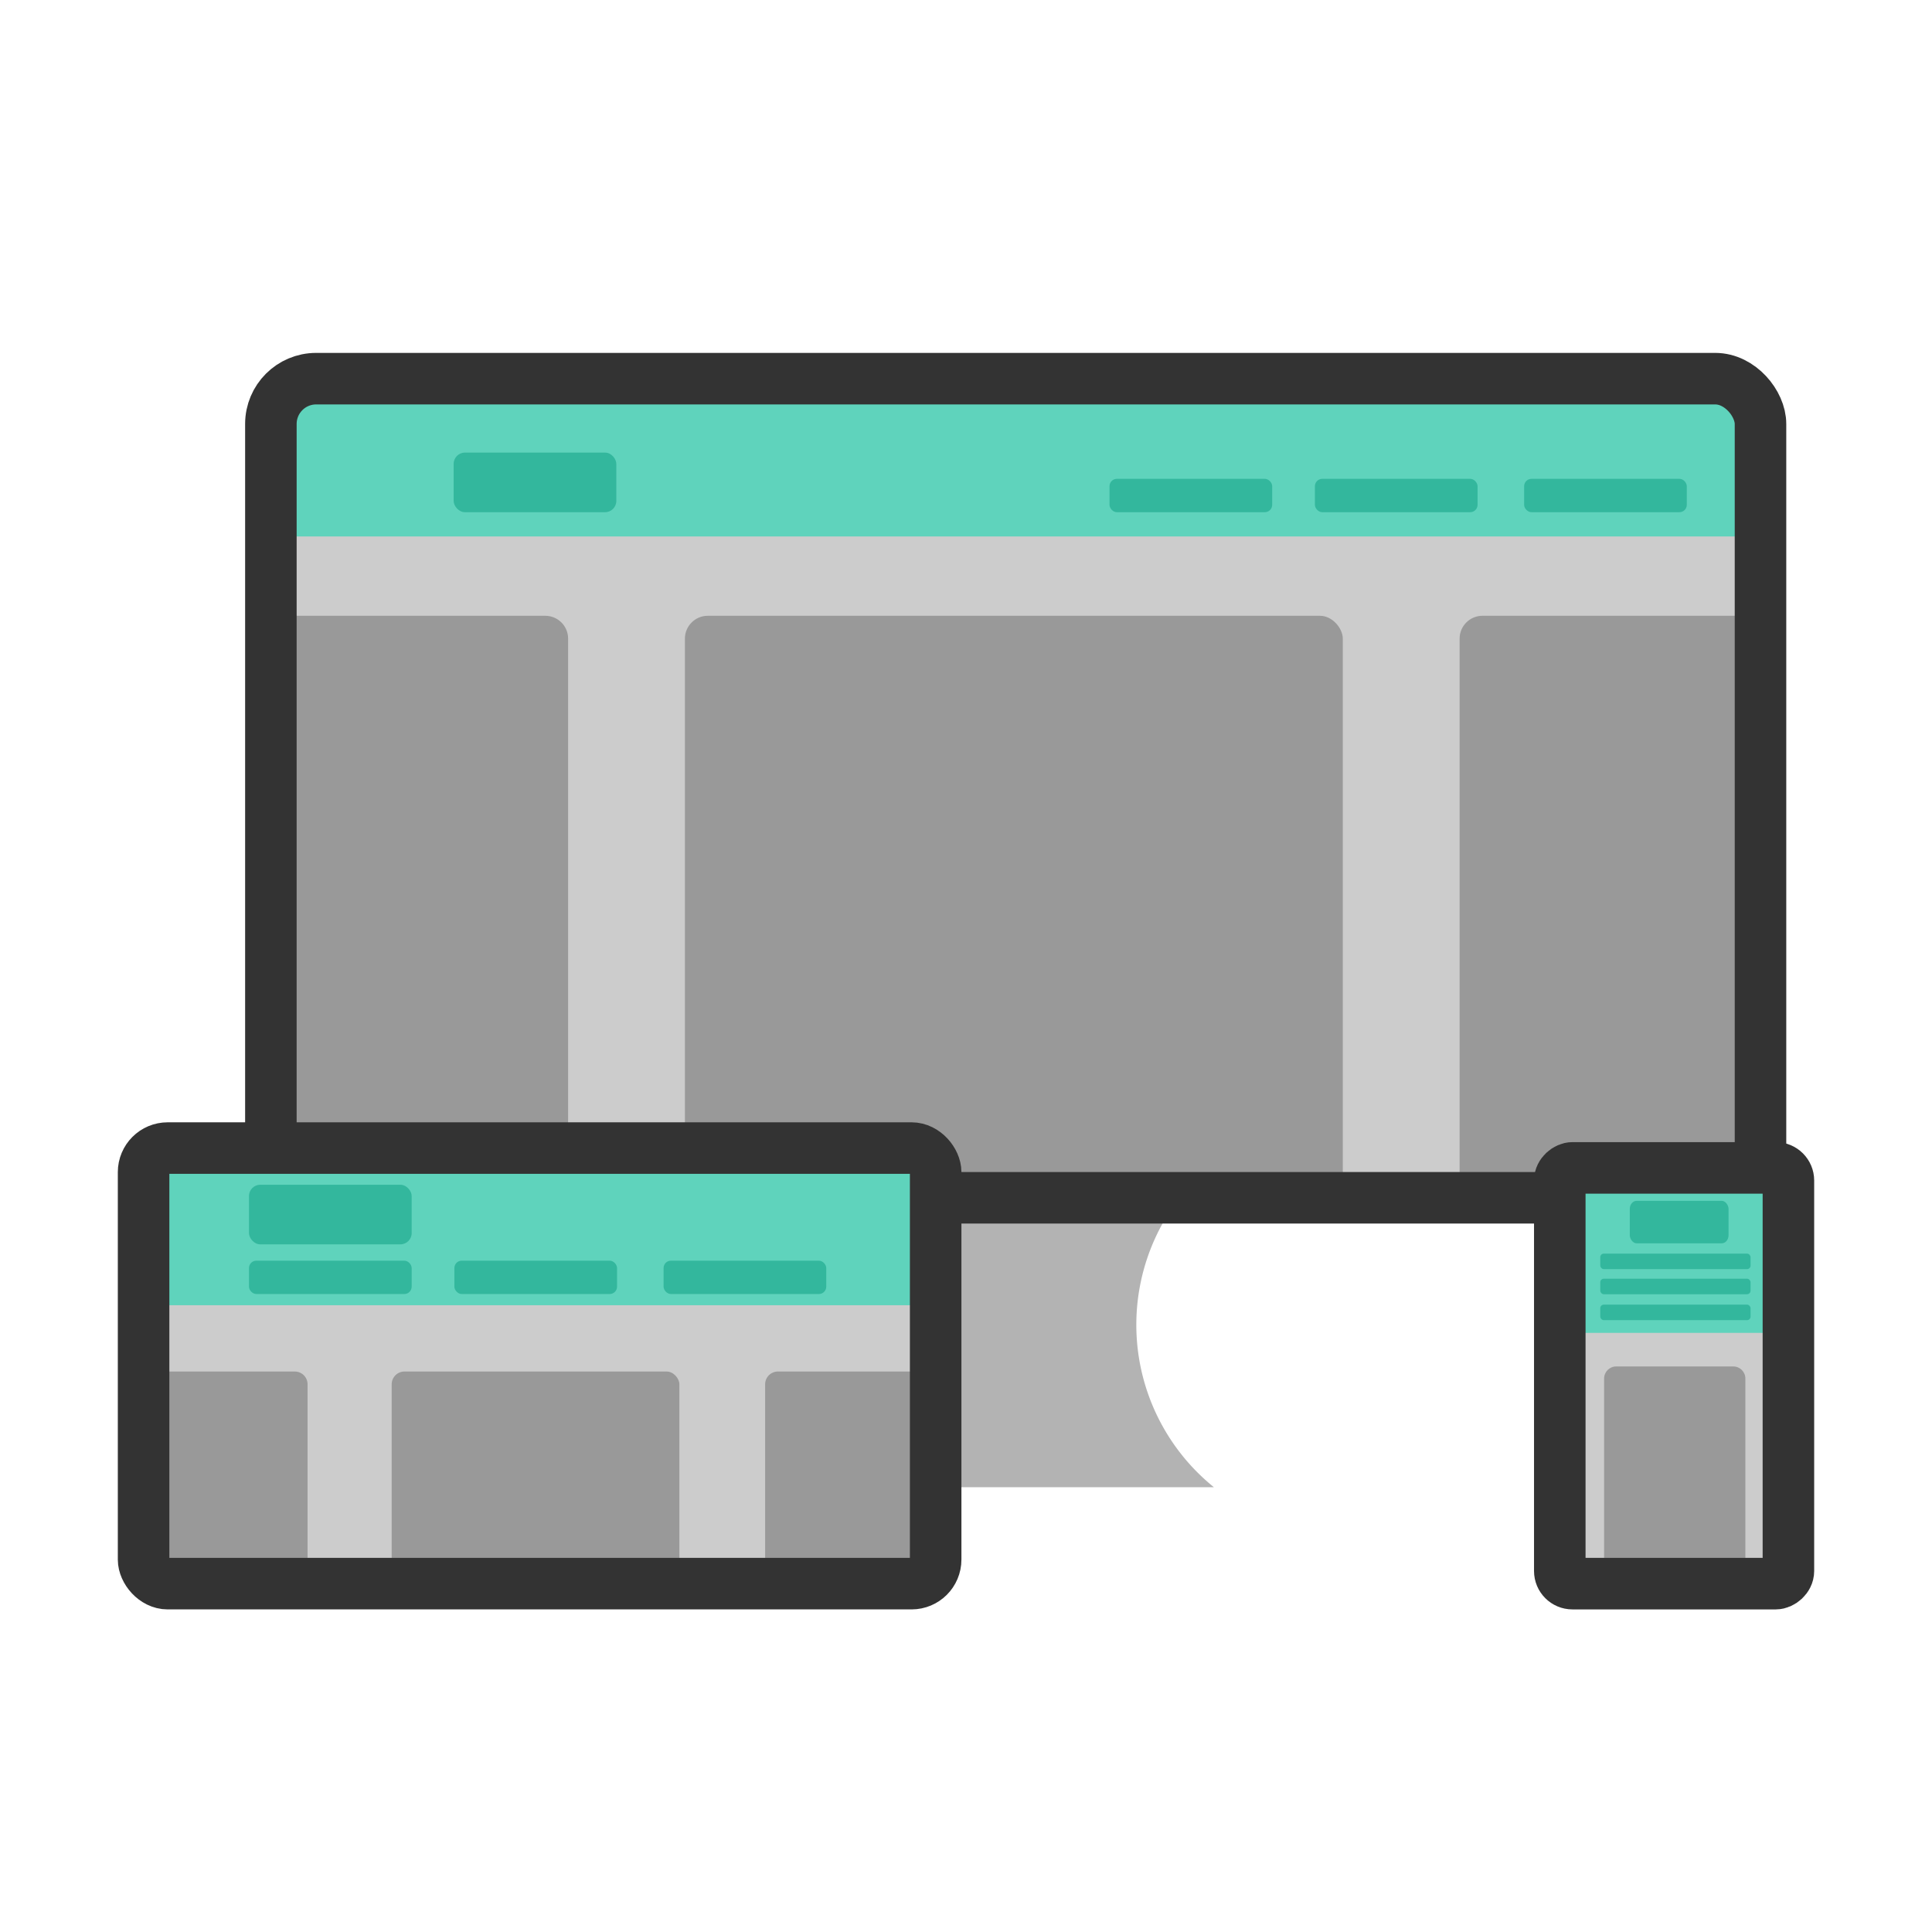 <?xml version="1.0" encoding="UTF-8"?>
<svg width="300" height="300" version="1.1" viewBox="0 0 79.375 79.375" xmlns="http://www.w3.org/2000/svg">
 <g>
  <rect x="11.204" y="18.072" width="60.42" height="30.697" rx="0" ry="0" fill="#ccc"/>
  <rect x="11.792" y="15.557" width="60.461" height="6.483" rx="0" ry="0" fill="#5fd3bc"/>
  <path d="m33.909 47.97a8.576 8.576 0 0 1 2.936 6.46 8.576 8.576 0 0 1-3.187 6.671h16.207v-0.006a8.576 8.576 0 0 1-3.18-6.665 8.576 8.576 0 0 1 2.935-6.46z" fill="#b3b3b3"/>
 </g>
 <g fill="#999">
  <rect x="28.139" y="25.299" width="27.029" height="23.794" rx=".941" ry=".941"/>
  <path d="m60.908 25.299c-0.521 0-0.941 0.42-0.941 0.941v21.912c0 0.521 0.42 0.941 0.941 0.941h10.847v-23.794z"/>
  <path d="m22.4 25.299c0.521 0 0.941 0.42 0.941 0.941v21.912c0 0.521-0.42 0.941-0.941 0.941h-10.847v-23.794z"/>
 </g>
 <rect x="11.129" y="15.557" width="61.2" height="33.654" rx="1.861" ry="1.861" fill="none" stroke="#333" stroke-width="2.117"/>
 <rect x="6.055" y="51.994" width="32.29" height="13.397" rx="0" ry="0" fill="#ccc"/>
 <rect x="5.023" y="47.54" width="33.157" height="6.084" rx="0" ry="0" fill="#5fd3bc"/>
 <g fill="#999">
  <rect x="16.092" y="56.348" width="11.82" height="9.109" rx=".526" ry=".526"/>
  <path d="m31.961 56.348c-0.291 0-0.526 0.235-0.526 0.526v8.057c0 0.291 0.235 0.526 0.526 0.526h6.219v-9.109z"/>
  <path d="m12.11 56.348c0.291 0 0.526 0.235 0.526 0.526v8.057c0 0.291-0.235 0.526-0.526 0.526h-6.219v-9.109z"/>
 </g>
 <rect x="5.899" y="47.168" width="32.542" height="17.895" rx=".989" ry=".989" fill="none" stroke="#333" stroke-width="2.117"/>
 <g>
  <rect x="64.083" y="53.55" width="9.393" height="11.513" rx="0" ry="0" fill="#ccc"/>
  <rect x="64.112" y="48.436" width="9.654" height="6.324" rx="0" ry="0" fill="#5fd3bc"/>
  <path d="m66.401 56.14c-0.275 0-0.497 0.222-0.497 0.497v7.932h5.803v-7.932c0-0.275-0.222-0.497-0.497-0.497z" fill="#999"/>
 </g>
 <rect transform="rotate(90)" x="47.982" y="-73.476" width="17.081" height="9.393" rx=".519" ry=".519" fill="none" stroke="#333" stroke-width="2.117"/>
 <g fill="#33b79d">
  <rect x="54.022" y="19.673" width="6.683" height="1.37" rx=".302" ry=".302"/>
  <rect x="62.618" y="19.673" width="6.683" height="1.37" rx=".302" ry=".302"/>
  <rect x="45.584" y="19.673" width="6.683" height="1.37" rx=".302" ry=".302"/>
  <rect x="18.638" y="18.595" width="6.683" height="2.448" rx=".462" ry=".462"/>
  <rect x="18.668" y="51.794" width="6.683" height="1.37" rx=".302" ry=".302"/>
  <rect x="27.263" y="51.794" width="6.683" height="1.37" rx=".302" ry=".302"/>
  <rect x="10.23" y="51.794" width="6.683" height="1.37" rx=".302" ry=".302"/>
  <rect x="10.23" y="48.675" width="6.683" height="2.448" rx=".462" ry=".462"/>
  <rect x="66.959" y="49.335" width="4.057" height="1.746" rx=".281" ry=".33"/>
  <rect x="65.747" y="51.505" width="6.173" height=".636" rx=".142" ry=".142"/>
  <rect x="65.747" y="52.536" width="6.173" height=".636" rx=".142" ry=".142"/>
  <rect x="65.747" y="53.601" width="6.173" height=".636" rx=".142" ry=".142"/>
 </g>
</svg>
